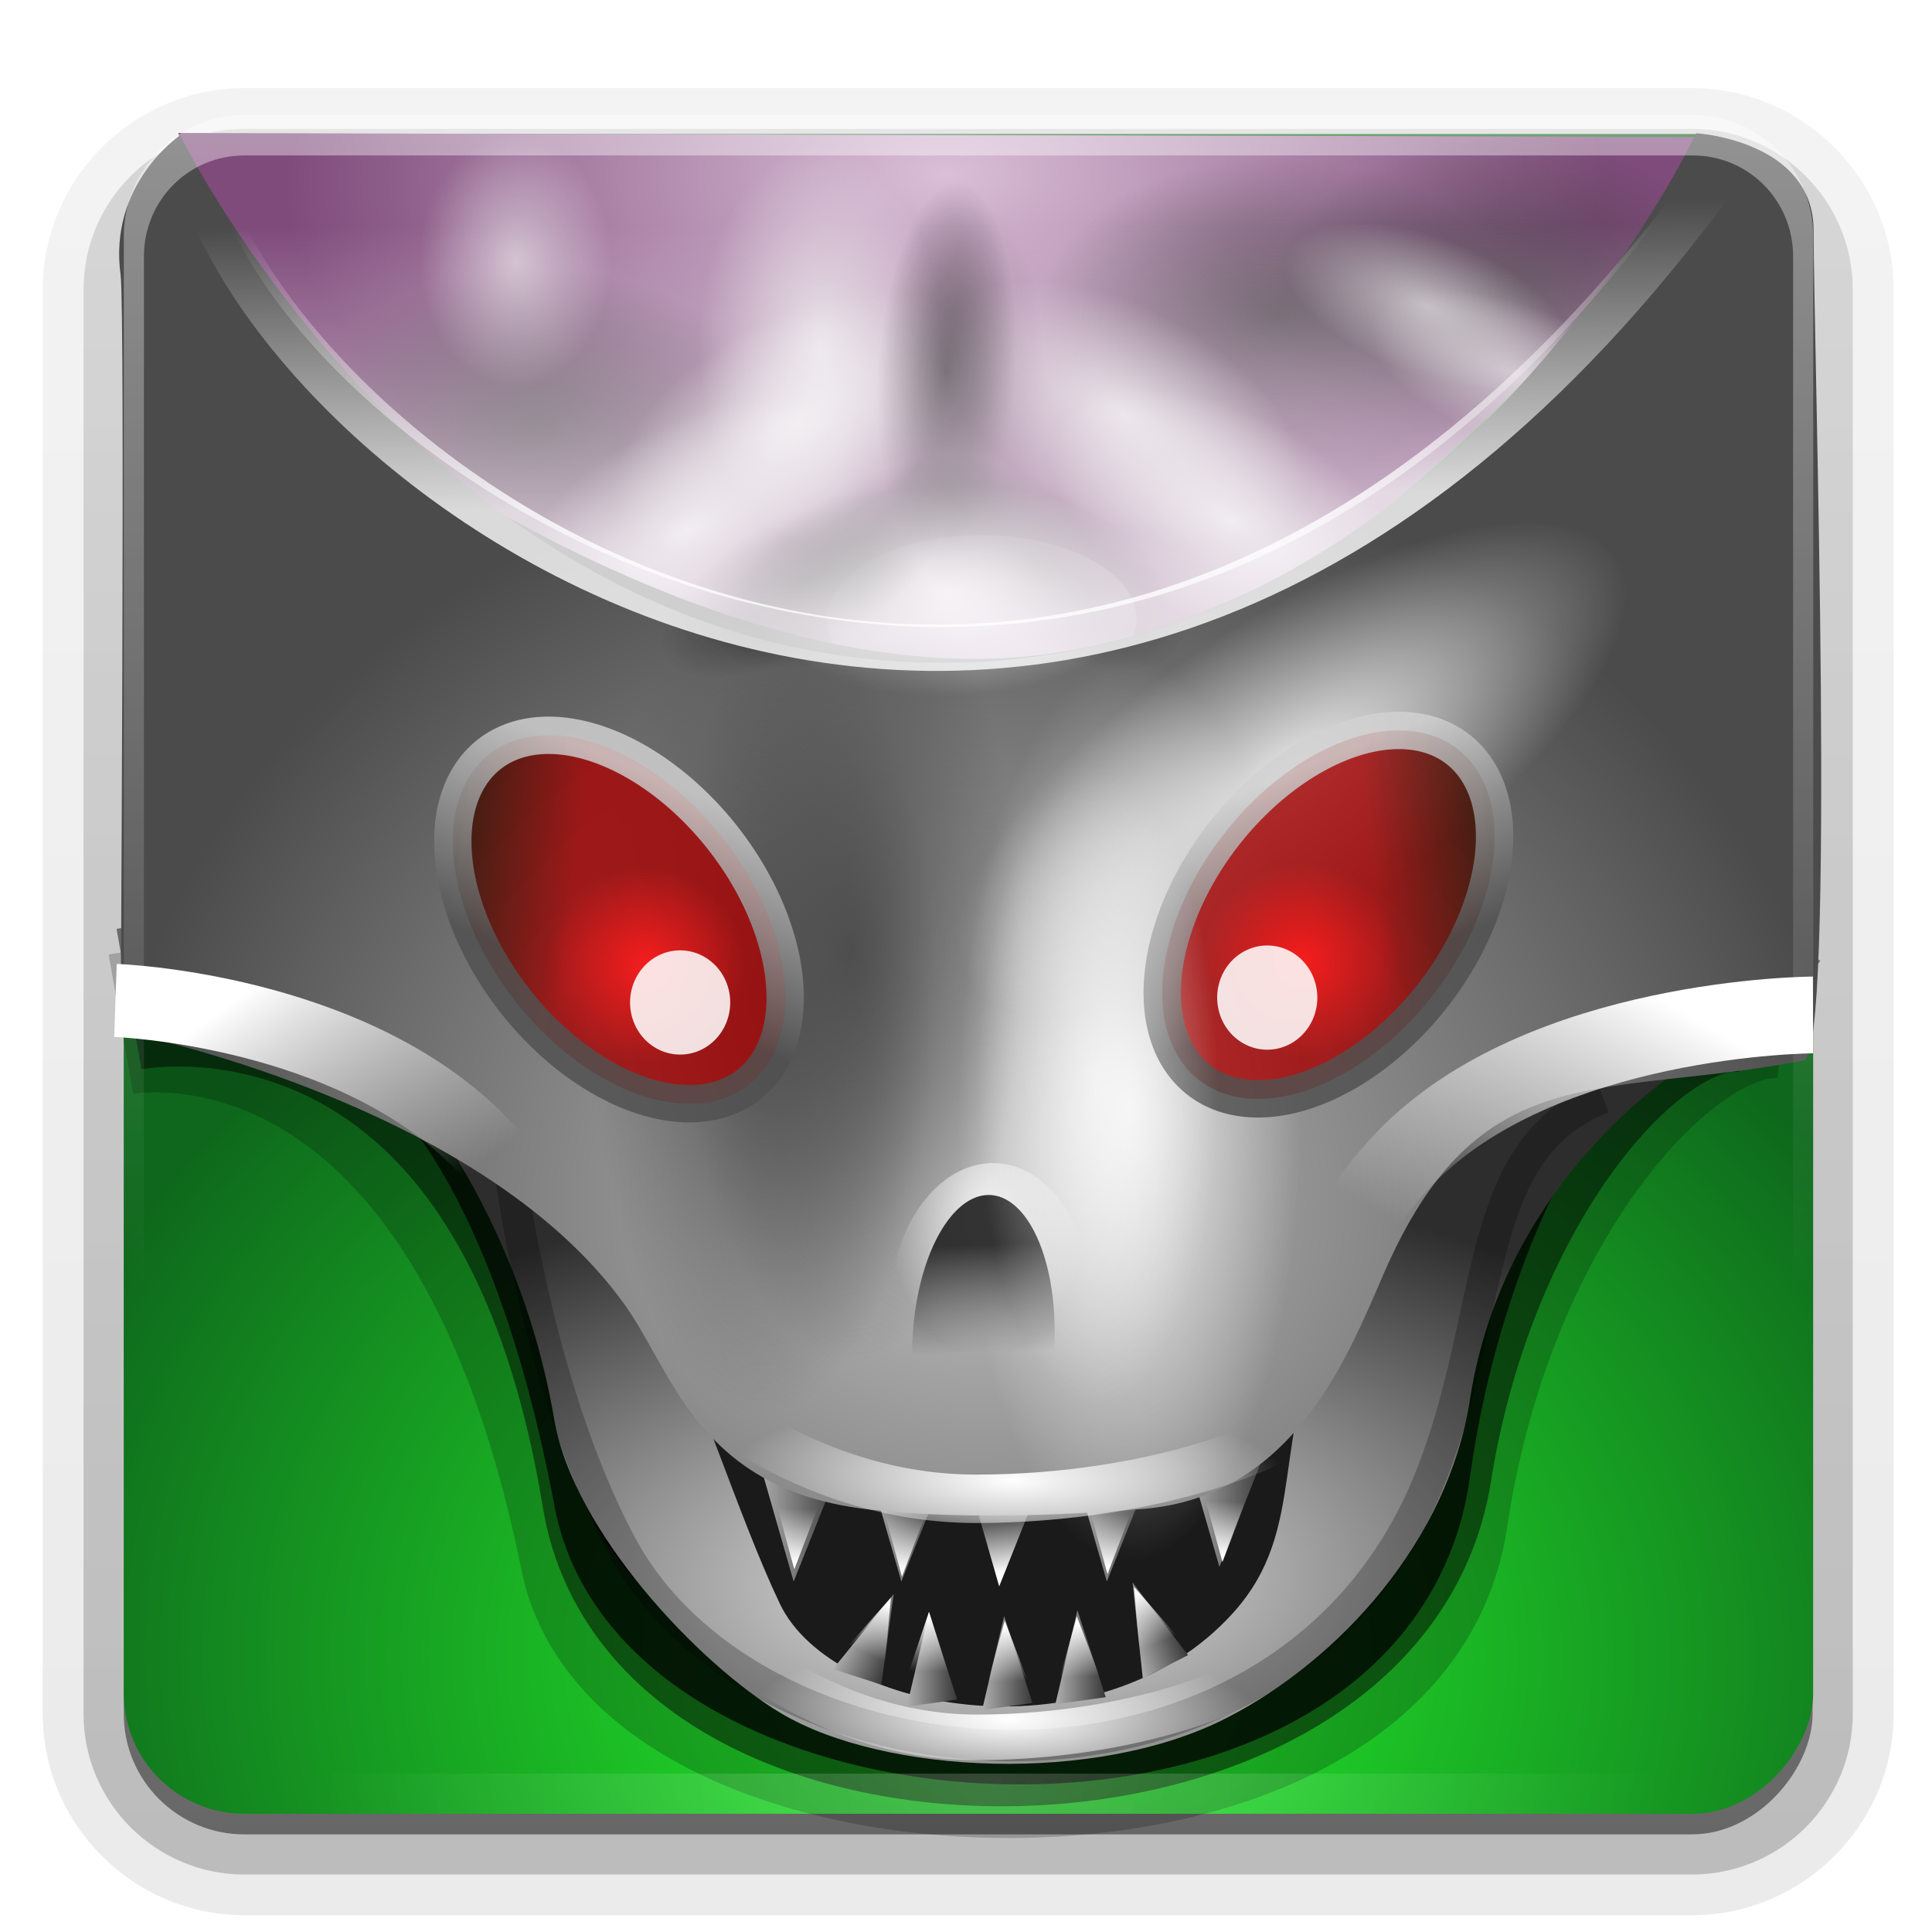 <?xml version="1.0" encoding="UTF-8"?>
<!-- Created with Inkscape (http://www.inkscape.org/) -->
<svg id="svg2408" width="96" height="96" version="1.0" xmlns="http://www.w3.org/2000/svg" xmlns:cc="http://creativecommons.org/ns#" xmlns:dc="http://purl.org/dc/elements/1.1/" xmlns:rdf="http://www.w3.org/1999/02/22-rdf-syntax-ns#" xmlns:xlink="http://www.w3.org/1999/xlink">
 <defs id="defs2410">
  <linearGradient id="linearGradient6399">
   <stop id="stop6401" stop-color="#3f3f3f" offset="0"/>
   <stop id="stop6403" stop-color="#3f3f3f" stop-opacity="0" offset="1"/>
  </linearGradient>
  <linearGradient id="ButtonShadow" x1="45.448" x2="45.448" y1="92.54" y2="7.016" gradientTransform="scale(1.006 .994)" gradientUnits="userSpaceOnUse">
   <stop id="stop3750" offset="0"/>
   <stop id="stop3752" stop-opacity=".588" offset="1"/>
  </linearGradient>
  <filter id="filter3174" color-interpolation-filters="sRGB">
   <feGaussianBlur id="feGaussianBlur3176" stdDeviation="1.71"/>
  </filter>
  <linearGradient id="linearGradient4088" x1="32.251" x2="32.251" y1="6.132" y2="90.239" gradientTransform="matrix(1.024 0 0 1.012 -1.143 -98.071)" gradientUnits="userSpaceOnUse" xlink:href="#ButtonShadow-0-9"/>
  <linearGradient id="ButtonShadow-0-9" x1="45.448" x2="45.448" y1="92.54" y2="7.016" gradientTransform="matrix(1.006 0 0 .994 100 0)" gradientUnits="userSpaceOnUse">
   <stop id="stop3750-8-6" offset="0"/>
   <stop id="stop3752-5-9" stop-opacity=".588" offset="1"/>
  </linearGradient>
  <linearGradient id="linearGradient4096" x1="32.251" x2="32.251" y1="6.132" y2="90.239" gradientTransform="translate(0,-97)" gradientUnits="userSpaceOnUse" xlink:href="#ButtonShadow-0-9"/>
  <radialGradient id="radialGradient4114" cx="39.742" cy="22.968" r="6.021" gradientTransform="matrix(1 0 0 1.671 0 -15.421)" gradientUnits="userSpaceOnUse" xlink:href="#linearGradient5252"/>
  <linearGradient id="linearGradient5252">
   <stop id="stop5254" stop-color="#f2f2f2" offset="0"/>
   <stop id="stop5256" stop-color="#f2f2f2" stop-opacity="0" offset="1"/>
  </linearGradient>
  <linearGradient id="linearGradient7332-9">
   <stop id="stop7334-9" stop-color="#afafaf" offset="0"/>
   <stop id="stop7336-6" stop-color="#393939" offset="1"/>
  </linearGradient>
  <linearGradient id="linearGradient5264">
   <stop id="stop5266" stop-color="#101010" offset="0"/>
   <stop id="stop5268" stop-color="#101010" stop-opacity="0" offset="1"/>
  </linearGradient>
  <filter id="filter7716-9" x="-.354" y="-.709" width="1.709" height="2.417" color-interpolation-filters="sRGB">
   <feGaussianBlur id="feGaussianBlur7718-9" stdDeviation="2.438"/>
  </filter>
  <linearGradient id="linearGradient4142" x1="47.386" x2="47.253" y1="23.507" y2="11.693" gradientUnits="userSpaceOnUse">
   <stop id="stop7430-9" stop-color="#161616" offset="0"/>
   <stop id="stop7432-1" stop-color="#161616" stop-opacity="0" offset="1"/>
  </linearGradient>
  <filter id="filter7626-0" x="-.038" y="-.118" width="1.077" height="1.236" color-interpolation-filters="sRGB">
   <feGaussianBlur id="feGaussianBlur7628-7" stdDeviation="1.28"/>
  </filter>
  <radialGradient id="radialGradient4148" cx="31.484" cy="14.28" r="7.054" gradientTransform="matrix(1 0 0 .707 0 4.179)" gradientUnits="userSpaceOnUse" xlink:href="#linearGradient5264"/>
  <linearGradient id="linearGradient5417">
   <stop id="stop5419" stop-color="#4b4b4b" offset="0"/>
   <stop id="stop5421" stop-color="#4b4b4b" stop-opacity="0" offset="1"/>
  </linearGradient>
  <linearGradient id="linearGradient5200">
   <stop id="stop5202" stop-color="#fff" offset="0"/>
   <stop id="stop5204" stop-color="#fff" stop-opacity="0" offset="1"/>
  </linearGradient>
  <linearGradient id="linearGradient7146-2">
   <stop id="stop7148-0" stop-color="#301102" offset="0"/>
   <stop id="stop7150-5" stop-color="#a60707" offset="1"/>
  </linearGradient>
  <linearGradient id="linearGradient7170-2">
   <stop id="stop7172-9" stop-color="#505050" offset="0"/>
   <stop id="stop7174-0" stop-color="#d2d2d2" offset="1"/>
  </linearGradient>
  <linearGradient id="linearGradient8497">
   <stop id="stop8499" stop-color="#f61d1d" offset="0"/>
   <stop id="stop8501" stop-color="#f61d1d" stop-opacity="0" offset="1"/>
  </linearGradient>
  <linearGradient id="linearGradient5609" x1="174.43" x2="174.39" y1="81.4" y2="60.493" gradientTransform="matrix(.976 0 0 .961 -122.41 -46.941)" gradientUnits="userSpaceOnUse">
   <stop id="stop7205" stop-color="#fff" offset="0"/>
   <stop id="stop7207" stop-color="#fff" stop-opacity="0" offset="1"/>
  </linearGradient>
  <radialGradient id="radialGradient5612" cx="31.484" cy="14.28" r="7.054" gradientTransform="matrix(.081 -1.421 .484 .021 38.963 64.862)" gradientUnits="userSpaceOnUse" xlink:href="#linearGradient5264"/>
  <radialGradient id="radialGradient5615" cx="31.484" cy="14.28" r="7.054" gradientTransform="matrix(.081 -1.336 .484 .02 37.578 60.243)" gradientUnits="userSpaceOnUse" xlink:href="#linearGradient5264"/>
  <radialGradient id="radialGradient5618" cx="39.742" cy="22.968" r="6.021" gradientTransform="matrix(.917 .424 -1.183 1.011 30.258 -19.009)" gradientUnits="userSpaceOnUse" xlink:href="#linearGradient5252"/>
  <radialGradient id="radialGradient5621" cx="39.742" cy="22.968" r="6.021" gradientTransform="matrix(1.006 0 0 1.661 .781 -20.86)" gradientUnits="userSpaceOnUse" xlink:href="#linearGradient5252"/>
  <radialGradient id="radialGradient5625" cx="29.075" cy="47.826" r="3.771" gradientTransform="matrix(-1.298 0 0 1.278 102.43 -13.415)" gradientUnits="userSpaceOnUse" xlink:href="#linearGradient8497"/>
  <radialGradient id="radialGradient5628" cx="57.29" cy="57.462" r="6.366" gradientTransform="matrix(.939 0 0 2.474 .749 -88.122)" gradientUnits="userSpaceOnUse" xlink:href="#linearGradient5200"/>
  <linearGradient id="linearGradient5631" x1="25.877" x2="30.147" y1="31.784" y2="37.496" gradientTransform="matrix(-.583 -.454 -.615 .786 108.39 23.823)" gradientUnits="userSpaceOnUse" xlink:href="#linearGradient7146-2"/>
  <linearGradient id="linearGradient5633" x1="26.7" x2="37.091" y1="49.516" y2="41.415" gradientTransform="matrix(-.583 -.454 -.615 .786 108.39 23.823)" gradientUnits="userSpaceOnUse" xlink:href="#linearGradient7170-2"/>
  <radialGradient id="radialGradient5636" cx="57.29" cy="57.462" r="6.366" gradientTransform="matrix(.809 .874 -2.491 1.724 160.98 -110.93)" gradientUnits="userSpaceOnUse">
   <stop id="stop5190" stop-color="#fff" offset="0"/>
   <stop id="stop5192" stop-color="#fff" stop-opacity="0" offset="1"/>
  </radialGradient>
  <radialGradient id="radialGradient5639" cx="50.493" cy="81.088" r="15.468" gradientTransform="matrix(.899 .023 -.007 .271 5.47 50.421)" gradientUnits="userSpaceOnUse" xlink:href="#linearGradient5200"/>
  <linearGradient id="linearGradient5642" x1="49.421" x2="49.542" y1="78.301" y2="75.382" gradientTransform="matrix(.792 .388 .406 -.826 -26.908 125.16)" gradientUnits="userSpaceOnUse" xlink:href="#linearGradient5200"/>
  <linearGradient id="linearGradient5645" x1="49.421" x2="49.542" y1="78.301" y2="75.382" gradientTransform="matrix(.88 .048 .051 -.919 -1.467 149.95)" gradientUnits="userSpaceOnUse" xlink:href="#linearGradient5200"/>
  <linearGradient id="linearGradient5648" x1="49.421" x2="49.542" y1="78.301" y2="75.382" gradientTransform="matrix(.827 -.304 -.319 -.863 40.47 161.82)" gradientUnits="userSpaceOnUse" xlink:href="#linearGradient5200"/>
  <linearGradient id="linearGradient5651" x1="49.421" x2="49.542" y1="78.301" y2="75.382" gradientTransform="matrix(.882 0 0 -.92 6.253 152.9)" gradientUnits="userSpaceOnUse" xlink:href="#linearGradient5200"/>
  <linearGradient id="linearGradient5654" x1="49.421" x2="49.542" y1="78.301" y2="75.382" gradientTransform="matrix(.882 0 0 -.92 9.834 152.69)" gradientUnits="userSpaceOnUse" xlink:href="#linearGradient5200"/>
  <linearGradient id="linearGradient5657" x1="49.421" x2="49.542" y1="78.301" y2="75.382" gradientTransform="matrix(.882 0 0 .92 17.072 5.241)" gradientUnits="userSpaceOnUse" xlink:href="#linearGradient5200"/>
  <linearGradient id="linearGradient5660" x1="49.421" x2="49.542" y1="78.301" y2="75.382" gradientTransform="matrix(.882 0 0 .92 -4.202 5.605)" gradientUnits="userSpaceOnUse" xlink:href="#linearGradient5200"/>
  <linearGradient id="linearGradient5663" x1="49.421" x2="49.542" y1="78.301" y2="75.382" gradientTransform="matrix(.882 0 0 .92 1.147 5.968)" gradientUnits="userSpaceOnUse" xlink:href="#linearGradient5200"/>
  <linearGradient id="linearGradient5666" x1="49.421" x2="49.542" y1="78.301" y2="75.382" gradientTransform="matrix(.882 0 0 .92 11.359 5.847)" gradientUnits="userSpaceOnUse" xlink:href="#linearGradient5200"/>
  <linearGradient id="linearGradient5669" x1="36.357" x2="36.357" y1="6" y2="63.893" gradientTransform="matrix(.999 0 0 1.005 .156 -.313)" gradientUnits="userSpaceOnUse" xlink:href="#linearGradient5200"/>
  <linearGradient id="linearGradient5672" x1="153.43" x2="152.56" y1="15.058" y2="-9.722" gradientTransform="matrix(1.045 0 0 .578 -111.72 16.247)" gradientUnits="userSpaceOnUse">
   <stop id="stop7191" stop-color="#fff" offset="0"/>
   <stop id="stop7193" stop-color="#fff" stop-opacity="0" offset="1"/>
  </linearGradient>
  <radialGradient id="radialGradient5675" cx="49.189" cy="87.753" r="42" gradientTransform="matrix(.798 -.012 .014 .993 8.508 1.196)" gradientUnits="userSpaceOnUse" xlink:href="#linearGradient5200"/>
  <linearGradient id="linearGradient5678" x1="35.832" x2="23.169" y1="36.998" y2="23.461" gradientTransform="matrix(.993 -.12 -.137 -.813 52.723 84.433)" gradientUnits="userSpaceOnUse" xlink:href="#linearGradient5200"/>
  <radialGradient id="radialGradient5681" cx="31.484" cy="14.28" r="7.054" gradientTransform="matrix(.959 -.527 .253 .408 5.967 39.755)" gradientUnits="userSpaceOnUse" xlink:href="#linearGradient5264"/>
  <radialGradient id="radialGradient5684" cx="50.493" cy="81.088" r="15.468" gradientTransform="matrix(.821 .022 -.007 .263 9.207 62.993)" gradientUnits="userSpaceOnUse" xlink:href="#linearGradient5200"/>
  <linearGradient id="linearGradient5687" x1="36.739" x2="40.875" y1="75.319" y2="75.319" gradientTransform="matrix(.571 -.199 -.244 -.697 53.415 141)" gradientUnits="userSpaceOnUse" xlink:href="#linearGradient7332-9"/>
  <linearGradient id="linearGradient5690" x1="36.739" x2="40.875" y1="75.319" y2="75.319" gradientTransform="matrix(.605 0 0 -.738 30.204 137.95)" gradientUnits="userSpaceOnUse" xlink:href="#linearGradient7332-9"/>
  <linearGradient id="linearGradient5693" x1="36.739" x2="40.875" y1="75.319" y2="75.319" gradientTransform="matrix(.605 0 0 -.738 26.564 138.24)" gradientUnits="userSpaceOnUse" xlink:href="#linearGradient7332-9"/>
  <linearGradient id="linearGradient5696" x1="36.739" x2="40.875" y1="75.319" y2="75.319" gradientTransform="matrix(.605 0 0 -.738 22.823 138.07)" gradientUnits="userSpaceOnUse" xlink:href="#linearGradient7332-9"/>
  <linearGradient id="linearGradient5699" x1="36.739" x2="40.875" y1="75.319" y2="75.319" gradientTransform="matrix(.545 .262 .321 -.665 -1.835 121.3)" gradientUnits="userSpaceOnUse" xlink:href="#linearGradient7332-9"/>
  <linearGradient id="linearGradient5702" x1="35.832" x2="23.59" y1="36.998" y2="26.507" gradientTransform="matrix(-.948 -.114 .131 -.772 41.756 81.655)" gradientUnits="userSpaceOnUse" xlink:href="#linearGradient5200"/>
  <linearGradient id="linearGradient5705" x1="42.13" x2="41.395" y1="64.103" y2="55.596" gradientTransform="matrix(-.567 -.034 .031 -.626 71.076 103.41)" gradientUnits="userSpaceOnUse">
   <stop id="stop7734-5" stop-color="#232323" offset="0"/>
   <stop id="stop7736-4" stop-color="#232323" stop-opacity="0" offset="1"/>
  </linearGradient>
  <radialGradient id="radialGradient5708" cx="42.641" cy="60.402" r="6.204" gradientTransform="matrix(-.802 -.048 .056 -1.136 79.904 130.87)" gradientUnits="userSpaceOnUse">
   <stop id="stop7450-0" stop-color="#efefef" offset="0"/>
   <stop id="stop7452-9" stop-color="#efefef" stop-opacity="0" offset="1"/>
  </radialGradient>
  <radialGradient id="radialGradient5712" cx="29.075" cy="47.826" r="3.771" gradientTransform="matrix(1.298 0 0 1.278 -5.66 -13.173)" gradientUnits="userSpaceOnUse" xlink:href="#linearGradient8497"/>
  <linearGradient id="linearGradient5715" x1="25.877" x2="30.147" y1="31.784" y2="37.496" gradientTransform="matrix(.583 -.454 .615 .786 -11.622 24.065)" gradientUnits="userSpaceOnUse" xlink:href="#linearGradient7146-2"/>
  <linearGradient id="linearGradient5717" x1="26.7" x2="37.091" y1="49.516" y2="41.415" gradientTransform="matrix(.583 -.454 .615 .786 -11.622 24.065)" gradientUnits="userSpaceOnUse" xlink:href="#linearGradient7170-2"/>
  <radialGradient id="radialGradient5720" cx="57.29" cy="57.462" r="6.366" gradientTransform="matrix(-1.344 0 0 3.216 114.92 -135.05)" gradientUnits="userSpaceOnUse" xlink:href="#linearGradient5417"/>
  <radialGradient id="radialGradient5723" cx="57.29" cy="57.462" r="6.366" gradientTransform="matrix(1.343 0 0 3.519 -20.794 -147.05)" gradientUnits="userSpaceOnUse" xlink:href="#linearGradient5200"/>
  <radialGradient id="radialGradient5726" cx="57.29" cy="57.462" r="6.366" gradientTransform="matrix(-1.344 0 0 3.216 119.25 -137.61)" gradientUnits="userSpaceOnUse" xlink:href="#linearGradient5417"/>
  <radialGradient id="radialGradient5729" cx="39.742" cy="22.968" r="6.021" gradientTransform="matrix(.616 .794 -1.521 .358 57.719 -10.427)" gradientUnits="userSpaceOnUse" xlink:href="#linearGradient5252"/>
  <radialGradient id="radialGradient5735" cx="31.484" cy="14.28" r="7.054" gradientTransform="matrix(1.019 -.604 .268 .467 7.079 40.297)" gradientUnits="userSpaceOnUse" xlink:href="#linearGradient5264"/>
  <radialGradient id="radialGradient5738" cx="49.413" cy="-5.891" r="42.205" gradientTransform="matrix(1.028 .005 -.005 .899 -2.261 64.871)" gradientUnits="userSpaceOnUse">
   <stop id="stop7180-4" stop-color="#bcbcbc" offset="0"/>
   <stop id="stop7182-8" stop-color="#4b4b4b" offset="1"/>
  </radialGradient>
  <radialGradient id="radialGradient5749" cx="39.742" cy="22.968" r="6.021" gradientTransform="matrix(.917 .424 -1.183 1.011 24.892 -13.709)" gradientUnits="userSpaceOnUse" xlink:href="#linearGradient5252"/>
  <linearGradient id="linearGradient5752" x1="36.739" x2="40.875" y1="75.319" y2="75.319" gradientTransform="matrix(.999 0 0 .997 22.068 -.364)" gradientUnits="userSpaceOnUse" xlink:href="#linearGradient7332-9"/>
  <linearGradient id="linearGradient5756" x1="36.739" x2="40.875" y1="75.319" y2="75.319" gradientTransform="matrix(.999 0 0 .997 16.476 .363)" gradientUnits="userSpaceOnUse" xlink:href="#linearGradient7332-9"/>
  <linearGradient id="linearGradient5759" x1="39.051" x2="38.807" y1="77.752" y2="75.319" gradientTransform="matrix(.999 0 0 .997 11.127 .606)" gradientUnits="userSpaceOnUse">
   <stop id="stop12199-6" stop-color="#fff" offset="0"/>
   <stop id="stop12201-1" stop-color="#5f5f5f" offset="1"/>
  </linearGradient>
  <linearGradient id="linearGradient5762" x1="36.739" x2="40.875" y1="75.319" y2="75.319" gradientTransform="matrix(.999 0 0 .997 6.264 .363)" gradientUnits="userSpaceOnUse" xlink:href="#linearGradient7332-9"/>
  <linearGradient id="linearGradient5765" x1="36.739" x2="40.875" y1="75.319" y2="75.319" gradientTransform="matrix(.999 0 0 .997 .915 .363)" gradientUnits="userSpaceOnUse" xlink:href="#linearGradient7332-9"/>
  <radialGradient id="radialGradient5769" cx="48.76" cy="88.675" r="35.888" gradientTransform="matrix(1.144 -.024 .013 .563 -7.749 29.783)" gradientUnits="userSpaceOnUse">
   <stop id="stop7390-8" stop-color="#e8e8e8" offset="0"/>
   <stop id="stop7392-7" stop-color="#2d2d2d" offset="1"/>
  </radialGradient>
  <radialGradient id="radialGradient5789" cx="46.905" cy="-15.285" r="39.902" gradientTransform="matrix(.823 -.006 .003 .465 8.408 16.063)" gradientUnits="userSpaceOnUse">
   <stop id="stop7306-2" stop-color="#dabfd7" offset="0"/>
   <stop id="stop7308-6" stop-color="#7f4b7b" offset="1"/>
  </radialGradient>
  <radialGradient id="radialGradient5797" cx="49.931" cy="-82.063" r="42" gradientTransform="matrix(1.208 -.012 .01 .997 -9.448 .151)" gradientUnits="userSpaceOnUse">
   <stop id="stop7110-6" stop-color="#25f72c" offset="0"/>
   <stop id="stop7112-4" stop-color="#0e671c" offset="1"/>
  </radialGradient>
  <radialGradient id="radialGradient6389" cx="35.485" cy="22.653" r="9.663" gradientTransform="matrix(1 0 0 .82 0 4.085)" gradientUnits="userSpaceOnUse" xlink:href="#linearGradient6399"/>
 </defs>
 <g id="layer2" display="none">
  <rect id="rect3745" x="5" y="7" width="86" height="85" rx="6" ry="6" fill="url(#ButtonShadow)" filter="url(#filter3174)" opacity=".9"/>
 </g>
 <g id="layer3-8" transform="matrix(.999 0 0 .997 .156 .422)">
  <path id="path3786-9" transform="scale(1,-1)" d="m12-95.031c-5.511 0-10.031 4.52-10.031 10.031v71c0 5.511 4.52 10.031 10.031 10.031h72c5.511 0 10.031-4.52 10.031-10.031v-71c0-5.511-4.52-10.031-10.031-10.031h-72z" fill="url(#linearGradient4088)" opacity=".08"/>
  <path id="path3778-6" transform="scale(1,-1)" d="m12-94.031c-4.972 0-9.031 4.06-9.031 9.031v71c0 4.972 4.06 9.031 9.031 9.031h72c4.972 0 9.031-4.06 9.031-9.031v-71c0-4.972-4.06-9.031-9.031-9.031h-72z" fill="url(#linearGradient4088)" opacity=".1"/>
  <path id="path3770-0" transform="scale(1,-1)" d="m12-93c-4.409 0-8 3.591-8 8v71c0 4.409 3.591 8 8 8h72c4.409 0 8-3.591 8-8v-71c0-4.409-3.591-8-8-8h-72z" fill="url(#linearGradient4088)" opacity=".2"/>
  <rect id="rect3723-7" transform="scale(1,-1)" x="5" y="-92" width="86" height="85" rx="7" ry="7" fill="url(#linearGradient4088)" opacity=".3"/>
  <rect id="rect3716-0" transform="scale(1,-1)" x="6" y="-91" width="84" height="84" rx="6" ry="6" fill="url(#linearGradient4096)" opacity=".45"/>
 </g>
 <rect id="rect2419-1" transform="scale(1,-1)" x="6.152" y="-90.125" width="83.943" height="83.466" rx="5.996" ry="5.98" fill="url(#radialGradient5797)"/>
 <g id="g5218" transform="matrix(.96 0 0 1.056 -41.889 -56.251)" fill="none" stroke="#000">
  <path id="path5216" d="m49.894 101.46s17.656-3.43 23.994 24.976c2.915 13.065 41.841 14.158 44.457-1.82 2.507-15.309 12.543-24.599 17.721-23.926" opacity=".207" stroke-width="6.673"/>
  <path id="path5214" d="m50.312 100.28s19.826-3.876 24.73 23.315c2.793 15.489 39.622 15.03 42.45-1.192 2.686-15.409 13.787-24.913 18.239-21.306" opacity=".47" stroke-width="6.728"/>
  <path id="path5212" d="m51.96 98.859s16.556-5.603 22.877 24.798c2.907 13.982 39.751 15.845 42.361-1.254 2.5-16.384 13.167-27.784 17.61-23.988" opacity=".714" stroke-width="5.094"/>
  <path id="path12165" d="m51.238 98.126s17.277-7.06 23.598 23.341c2.907 13.982 39.751 15.845 42.361-1.254 2.5-16.384 12.987-25.193 17.43-21.397" opacity=".931" stroke-width="3.294"/>
 </g>
 <path id="path7274" d="m6.235 12.442s21.727 21.825 42.219 21.34 36.856-26.975 36.856-26.975l-76.445-0.2s0.599 1.713-2.629 5.835z" fill="url(#radialGradient5789)"/>
 <g id="g6407" transform="matrix(-1.67 0 0 1.055 109.77 1.602)" fill="url(#radialGradient6389)">
  <path id="path6409" transform="matrix(-.735 0 0 .948 46.949 -9.159)" d="m45.149 22.653a9.663 7.921 0 1 1-19.327 0 9.663 7.921 0 1 1 19.327 0z" opacity=".693"/>
  <path id="path6411" transform="matrix(-.735 0 0 .948 49.858 -2.551)" d="m45.149 22.653a9.663 7.921 0 1 1-19.327 0 9.663 7.921 0 1 1 19.327 0z" opacity=".693"/>
  <path id="path6413" transform="matrix(-.735 0 0 .948 53.815 -8.107)" d="m45.149 22.653a9.663 7.921 0 1 1-19.327 0 9.663 7.921 0 1 1 19.327 0z" opacity=".693"/>
 </g>
 <g id="g6421" transform="matrix(-.794 0 0 .625 102.51 3.539)" fill="url(#radialGradient4114)" opacity=".767">
  <path id="path6423" transform="matrix(.912 .427 -.703 .608 14.324 -6.927)" d="m45.763 22.968a6.021 10.065 0 1 1-12.043 0 6.021 10.065 0 1 1 12.043 0z" opacity=".788"/>
  <path id="path6425" transform="translate(1.204 -8.086)" d="m45.763 22.968a6.021 10.065 0 1 1-12.043 0 6.021 10.065 0 1 1 12.043 0z" opacity=".788"/>
  <path id="path6427" transform="matrix(.912 .427 -.703 .608 19.657 -12.261)" d="m45.763 22.968a6.021 10.065 0 1 1-12.043 0 6.021 10.065 0 1 1 12.043 0z" opacity=".788"/>
 </g>
 <g id="g5402" transform="matrix(-1.67 0 0 1.055 66.306 1.266)" fill="url(#radialGradient6389)">
  <path id="path6343" transform="matrix(-.735 0 0 .948 46.949 -9.159)" d="m45.149 22.653a9.663 7.921 0 1 1-19.327 0 9.663 7.921 0 1 1 19.327 0z" opacity=".693"/>
  <path id="path6329" transform="matrix(-.735 0 0 .948 49.858 -2.551)" d="m45.149 22.653a9.663 7.921 0 1 1-19.327 0 9.663 7.921 0 1 1 19.327 0z" opacity=".693"/>
  <path id="path6339" transform="matrix(-.735 0 0 .948 53.815 -8.107)" d="m45.149 22.653a9.663 7.921 0 1 1-19.327 0 9.663 7.921 0 1 1 19.327 0z" opacity=".693"/>
 </g>
 <g id="g6435" transform="matrix(.794 0 0 .625 -6.89 3.652)" fill="url(#radialGradient4114)" opacity=".767">
  <path id="path6437" transform="matrix(.912 .427 -.703 .608 14.324 -6.927)" d="m45.763 22.968a6.021 10.065 0 1 1-12.043 0 6.021 10.065 0 1 1 12.043 0z" opacity=".788"/>
  <path id="path6439" transform="translate(1.204 -8.086)" d="m45.763 22.968a6.021 10.065 0 1 1-12.043 0 6.021 10.065 0 1 1 12.043 0z" opacity=".788"/>
  <path id="path6441" transform="matrix(.912 .427 -.703 .608 19.657 -12.261)" d="m45.763 22.968a6.021 10.065 0 1 1-12.043 0 6.021 10.065 0 1 1 12.043 0z" opacity=".788"/>
 </g>
 <g id="g5328" transform="matrix(-1.006 0 0 .994 95.813 1.987)" fill="url(#radialGradient4114)">
  <path id="path5322" transform="matrix(.912 .427 -.703 .608 14.324 -6.927)" d="m45.763 22.968a6.021 10.065 0 1 1-12.043 0 6.021 10.065 0 1 1 12.043 0z" opacity=".788"/>
  <path id="path5324" transform="translate(1.204 -8.086)" d="m45.763 22.968a6.021 10.065 0 1 1-12.043 0 6.021 10.065 0 1 1 12.043 0z" opacity=".788"/>
  <path id="path5326" transform="matrix(.912 .427 -.703 .608 19.657 -12.261)" d="m45.763 22.968a6.021 10.065 0 1 1-12.043 0 6.021 10.065 0 1 1 12.043 0z" opacity=".788"/>
 </g>
 <path id="path7302" d="m18.878 52.455s6.723 6.652 8.665 18.095c0.934 5.503 7.152 12.132 11.273 14.585 5.084 3.026 15.625 3.564 22.126 0.233 5.635-2.887 11.026-8.835 12.102-15.84 1.711-11.143 10.753-16.606 10.753-16.606l-17.506 4.435s-1.772 11.732-6.322 13.539c-7.051 2.801-19.394-0.035-24.8-4.435-4.012-3.266-1.702-3.035-3.404-3.735s-12.886-10.271-12.886-10.271z" fill="url(#radialGradient5769)"/>
 <path id="path7356" d="m27.145 54.637s0.644 0.363 5.017 9.098c2.594 5.182 4.507 11.583 6.587 15.951 2.653 5.568 15.957 7.769 22.538 0.441 3.781-4.211 1.692-8.67 4.948-15.271 4.872-9.878 9.051-13.129 9.051-13.129l-8.024 6.305s-3.231 7.338-7.78 9.215c-7.051 2.91-20.124 3.602-25.53-0.97-4.012-3.393-2.431-5.577-4.133-6.305-1.702-0.728-2.675-5.335-2.675-5.335z" fill="#1a1a1a"/>
 <path id="path7330" d="m37.629 72.281 1.808 6.305 2.325-5.832z" fill="url(#linearGradient5765)"/>
 <path id="path7340" d="m42.979 72.281 1.808 6.305 2.325-5.832z" fill="url(#linearGradient5762)"/>
 <path id="path7344" d="m47.841 72.523 1.808 6.305 2.325-5.832z" fill="url(#linearGradient5759)"/>
 <path id="path7348" d="m53.19 72.281 1.808 6.305 2.325-5.832z" fill="url(#linearGradient5756)"/>
 <path id="path12143" d="m25.191 57.064s1.278 11.514 5.695 19.743c6.825 12.716 32.831 14.849 40.152-3.299 3.333-8.262 2.065-16.444 8.614-18.966" fill="none" opacity=".24" stroke="#000" stroke-width="1.562"/>
 <path id="path7352" d="m58.783 71.553 1.808 6.305 2.325-5.832z" fill="url(#linearGradient5752)"/>
 <path id="path5280" d="m39.713 28.903a5.254 9.857 61.392 1 1-11.048-5.105 5.254 9.857 61.392 1 1 11.048 5.105z" fill="url(#radialGradient5749)" opacity=".788"/>
 <path id="path7702" transform="matrix(.933 0 0 1.014 2.859 .073)" d="m57.462 30.28a8.258 4.129 0 1 1-16.516 0 8.258 4.129 0 1 1 16.516 0z" fill="#f8d7f9" fill-opacity=".939" filter="url(#filter7716-9)" opacity=".553"/>
 <path id="path7408" transform="matrix(.966 0 0 .875 1.471 4.157)" d="m7.056 12.06s21.741 21.898 42.247 21.411 37.557-26.034 37.557-26.034l-74.868-2.203s-0.489 2.933-4.936 6.826z" fill="none" filter="url(#filter7626-0)" stroke="url(#linearGradient4142)" stroke-width="1.625"/>
 <path id="path7114" d="m5.992 51.242s17.801 3.468 25.043 13.58c2.431 3.395 3.647 9.215 12.157 10.185 4.019 0.458 9.085 0.342 13.597-0.029 7.413-0.61 10.104-7.38 11.933-11.611 4.755-11 10.698-8.73 20.91-10.67 1.602-0.304 0.486-35.648 0.486-41.225 0-4.511-5.835-4.85-5.835-4.85s-12.352 26.275-37.443 26.31c-25.091 0.035-37.889-26.209-37.889-26.209s-3.576 2.396-2.959 6.932c0.231 1.699 0 37.588 0 37.588z" fill="url(#radialGradient5738)"/>
 <path id="path5296" d="m50.166 23.69a3.8 8.354 59.119 1 1-14.371 8.522 3.8 8.354 59.119 1 1 14.371-8.522z" fill="url(#radialGradient5735)" opacity=".636"/>
 <g id="g5308" transform="matrix(-1.006 0 0 .994 94.797 2.5)" fill="url(#radialGradient4148)">
  <path id="path5300" transform="matrix(1.012 -.608 .377 .665 5.888 35.256)" d="m38.538 14.28a7.054 4.989 0 1 1-14.108 0 7.054 4.989 0 1 1 14.108 0z" opacity=".636"/>
  <path id="path5302" transform="matrix(.954 -.531 .355 .58 4.875 35.064)" d="m38.538 14.28a7.054 4.989 0 1 1-14.108 0 7.054 4.989 0 1 1 14.108 0z" opacity=".636"/>
 </g>
 <path id="path5413" d="m50.968 34.133a5.239 9.885 88.358 1 1-7.418-9.562 5.239 9.885 88.358 1 1 7.418 9.562z" fill="url(#radialGradient5729)" opacity=".788"/>
 <path id="path7778" d="m33.676 47.199a8.557 20.473 0 0 0 17.115 0 8.557 20.473 0 1 0-17.115 0z" fill="url(#radialGradient5726)" opacity=".926"/>
 <path id="path7760" d="m64.698 55.136a8.549 22.398 0 0 1-17.098 0 8.549 22.398 0 1 1 17.098 0z" fill="url(#radialGradient5723)" opacity=".825"/>
 <path id="path5425" d="m29.348 49.763a8.557 20.473 0 0 0 17.115 0 8.557 20.473 0 1 0-17.115 0z" fill="url(#radialGradient5720)" opacity=".926"/>
 <path id="path7116" d="m35.931 41.66a10.438 6.558 51.842 1 1-10.348 8.06 10.438 6.558 51.842 0 1 10.348-8.06z" fill="url(#linearGradient5715)" opacity=".834" stroke="url(#linearGradient5717)" stroke-width="1.856"/>
 <path id="path7840" d="m36.972 47.926a4.895 4.818 0 1 1-9.79 0 4.895 4.818 0 1 1 9.79 0z" fill="url(#radialGradient5712)"/>
 <path id="path7120" d="m36.284 49.812a2.488 2.589 0 1 1-4.976 0 2.488 2.589 0 1 1 4.976 0z" fill="#fff" opacity=".867"/>
 <path id="path7444" d="m44.225 64.555a4.985 7.058 2.264 1 1 9.954 0.59 4.985 7.058 2.264 1 1-9.954-0.59z" fill="url(#radialGradient5708)"/>
 <path id="path7186" d="m45.347 66.489a3.526 7.324 2.657 1 1 7.041 0.417 3.526 7.324 2.657 1 1-7.041-0.417z" fill="url(#linearGradient5705)" opacity=".917"/>
 <path id="path7278" d="m30.636 60.382s-1.148 2.234-6.671-3.509c-6.498-6.758-18.227-7.162-18.227-7.162" fill="none" stroke="url(#linearGradient5702)" stroke-width="3.631"/>
 <path id="path7460" d="m41.387 82.94 3.02-3.733-0.612 4.501z" fill="url(#linearGradient5699)"/>
 <path id="path7462" d="m45.059 84.802 1.095-4.67 1.408 4.32z" fill="url(#linearGradient5696)"/>
 <path id="path7464" d="m48.8 84.969 1.095-4.67 1.408 4.32z" fill="url(#linearGradient5693)"/>
 <path id="path7466" d="m52.44 84.683 1.095-4.67 1.408 4.32z" fill="url(#linearGradient5690)"/>
 <path id="path7468" d="m56.785 83.397-0.511-4.769 2.758 3.615z" fill="url(#linearGradient5687)"/>
 <path id="path7480" d="m34.154 79.77s5.754 6.558 14.385 6.558c7.985 0 15.823-2.732 16.902-6.011" fill="none" stroke="url(#radialGradient5684)" stroke-linecap="round" stroke-width="2.265"/>
 <path id="path7686" d="m46.545 25.257a3.379 7.725 61.903 1 1-13.534 7.44 3.379 7.725 61.903 1 1 13.534-7.44z" fill="url(#radialGradient5681)" opacity=".636"/>
 <path id="path7796" d="m67.252 67.088s-3.261-3.452 2.523-9.501c6.806-7.116 20.313-7.155 20.313-7.155" fill="none" stroke="url(#linearGradient5678)" stroke-width="3.813"/>
 <path id="path3615-0" d="m11.659 90.125c-3.322 0-5.996-2.667-5.996-5.98v-1.993-67.775-1.993c0-0.334 0.041-0.649 0.094-0.966 0.049-0.295 0.097-0.595 0.187-0.872 0.01-0.03 0.021-0.063 0.031-0.093 0.099-0.287 0.235-0.546 0.375-0.81 0.144-0.273 0.315-0.534 0.5-0.779 0.184-0.245 0.374-0.472 0.593-0.685 0.44-0.427 0.942-0.812 1.499-1.09 0.278-0.139 0.573-0.246 0.874-0.343-0.256 0.1-0.486 0.235-0.718 0.374-0.007 0.004-0.024-0.004-0.031 0-0.032 0.019-0.062 0.042-0.094 0.062-0.12 0.076-0.231 0.163-0.344 0.249-0.106 0.081-0.213 0.161-0.312 0.249-0.178 0.161-0.347 0.344-0.5 0.529-0.108 0.13-0.218 0.264-0.312 0.405-0.025 0.038-0.038 0.086-0.062 0.125-0.065 0.103-0.13 0.204-0.187 0.311-0.101 0.194-0.206 0.414-0.281 0.623-0.008 0.022-0.024 0.04-0.031 0.062-0.032 0.092-0.036 0.186-0.062 0.28-0.03 0.106-0.07 0.202-0.094 0.311-0.073 0.34-0.125 0.696-0.125 1.059v1.993 67.775 1.993c0 2.773 2.217 4.984 4.997 4.984h1.999 67.954 1.999c2.78 0 4.997-2.211 4.997-4.984v-1.993-67.775-1.993c0-0.363-0.052-0.719-0.125-1.059-0.044-0.206-0.088-0.396-0.156-0.592-0.008-0.022-0.023-0.041-0.031-0.062-0.063-0.173-0.138-0.366-0.219-0.529-0.042-0.083-0.079-0.169-0.125-0.249-0.055-0.097-0.127-0.188-0.187-0.28-0.094-0.141-0.205-0.275-0.312-0.405-0.143-0.174-0.303-0.346-0.468-0.498-0.011-0.01-0.02-0.021-0.031-0.031-0.138-0.125-0.285-0.234-0.437-0.343-0.102-0.073-0.204-0.153-0.312-0.218-0.007-0.004-0.024 0.004-0.031 0-0.232-0.138-0.462-0.274-0.718-0.374 0.301 0.096 0.596 0.203 0.874 0.343 0.557 0.278 1.059 0.663 1.499 1.09 0.22 0.213 0.409 0.44 0.593 0.685s0.355 0.506 0.5 0.779c0.14 0.264 0.276 0.523 0.375 0.81 0.01 0.031 0.021 0.063 0.031 0.093 0.09 0.277 0.139 0.577 0.187 0.872 0.052 0.317 0.094 0.632 0.094 0.966v1.993 67.775 1.993c0 3.313-2.674 5.98-5.996 5.98h-71.951z" fill="url(#radialGradient5675)" opacity=".2"/>
 <path id="path7185" d="m85.064 9.007c-26.429-0.15-76.595-7.813-75.268-0.787 4.175 15.987 43.243 44.422 75.268 0.787z" fill="none" opacity=".797" stroke="url(#linearGradient5672)" stroke-width="2.298"/>
 <path id="path12203" d="m53.434 72.402 1.596 5.82 2.051-5.383z" fill="url(#linearGradient5666)"/>
 <path id="path12213" d="m43.222 72.523 1.596 5.82 2.051-5.383z" fill="url(#linearGradient5663)"/>
 <path id="path12217" d="m37.873 72.16 1.596 5.82 2.051-5.383z" fill="url(#linearGradient5660)"/>
 <path id="path12221" d="m59.147 71.796 1.596 5.82 2.051-5.383z" fill="url(#linearGradient5657)"/>
 <path id="path12225" d="m51.909 86.132 1.596-5.82 2.051 5.383z" fill="url(#linearGradient5654)"/>
 <path id="path12229" d="m48.328 86.346 1.596-5.82 2.051 5.383z" fill="url(#linearGradient5651)"/>
 <path id="path12233" d="m56.865 84.856-0.521-6.011 3.792 4.343z" fill="url(#linearGradient5648)"/>
 <path id="path12237" d="m44.245 85.809 1.917-5.724 1.749 5.488z" fill="url(#linearGradient5645)"/>
 <path id="path12241" d="m40.267 83.906 4.004-4.523-0.537 5.734z" fill="url(#linearGradient5642)"/>
 <path id="path12245" d="m32.766 67.715s6.296 6.76 15.739 6.76c8.737 0 17.313-2.817 18.493-6.197" fill="none" stroke="url(#radialGradient5639)" stroke-linecap="round" stroke-width="2.406"/>
 <path id="path7211" d="m69.363 43.769a7.493 19.32 56.764 1 1-10.306-11.125 7.493 19.32 56.764 0 1 10.306 11.125z" fill="url(#radialGradient5636)" opacity=".825"/>
 <path id="path8634" d="m60.834 41.418a6.558 10.438 38.158 0 0 10.348 8.06 6.558 10.438 38.158 1 0-10.348-8.06z" fill="url(#linearGradient5631)" opacity=".834" stroke="url(#linearGradient5633)" stroke-width="1.856"/>
 <path id="path5208" d="m60.537 54.048a5.979 15.749 0 0 1-11.958 0 5.979 15.749 0 1 1 11.958 0z" fill="url(#radialGradient5628)" opacity=".622"/>
 <path id="path8636" d="m59.793 47.684a4.895 4.818 0 1 0 9.79 0 4.895 4.818 0 1 0-9.79 0z" fill="url(#radialGradient5625)"/>
 <path id="path8638" d="m60.481 49.57a2.488 2.589 0 1 0 4.976 0 2.488 2.589 0 1 0-4.976 0z" fill="#fff" opacity=".867"/>
 <path id="path5242" d="m46.826 17.289a6.059 10.002 0 1 1-12.117 0 6.059 10.002 0 1 1 12.117 0z" fill="url(#radialGradient5621)" opacity=".788"/>
 <path id="path5260" d="m45.079 23.603a5.254 9.857 61.392 1 1-11.048-5.105 5.254 9.857 61.392 1 1 11.048 5.105z" fill="url(#radialGradient5618)" opacity=".788"/>
 <path id="path5284" d="m47.622 9.039a3.415 9.441 3.657 1 1-1.147 18.847 3.415 9.441 3.657 1 1 1.147-18.847z" fill="url(#radialGradient5615)" opacity=".636"/>
 <path id="path5292" d="m49.007 10.407a3.416 10.038 3.381 1 1-1.147 20.043 3.416 10.038 3.381 1 1 1.147-20.043z" fill="url(#radialGradient5612)" opacity=".167"/>
 <path id="path7199" d="m84.679 7.648c-25.821-0.145-67.068-0.517-74.331-0.86-0.003 14.097 43.412 46.495 74.331 0.86z" fill="url(#linearGradient5609)" opacity=".797"/>
 <path id="rect3728-1" d="m12.148 5.716c-3.322 0-5.996 2.689-5.996 6.029v2.01 68.333 2.01c0 0.336 0.041 0.654 0.094 0.973 0.049 0.297 0.097 0.6 0.187 0.879 0.01 0.031 0.021 0.064 0.031 0.094 0.099 0.289 0.235 0.55 0.375 0.816 0.144 0.275 0.315 0.538 0.5 0.785 0.184 0.247 0.374 0.476 0.593 0.691 0.44 0.43 0.942 0.819 1.499 1.099 0.278 0.14 0.573 0.248 0.874 0.345-0.256-0.101-0.486-0.237-0.718-0.377-0.007-0.004-0.024 0.004-0.031 0-0.032-0.019-0.062-0.043-0.094-0.063-0.12-0.077-0.231-0.164-0.344-0.251-0.106-0.081-0.213-0.162-0.312-0.251-0.178-0.162-0.347-0.347-0.5-0.534-0.108-0.131-0.218-0.267-0.312-0.408-0.025-0.039-0.038-0.086-0.062-0.126-0.065-0.104-0.13-0.206-0.187-0.314-0.101-0.196-0.206-0.418-0.281-0.628-0.008-0.022-0.024-0.041-0.031-0.063-0.032-0.092-0.036-0.188-0.062-0.283-0.03-0.107-0.07-0.204-0.094-0.314-0.073-0.343-0.125-0.702-0.125-1.068v-2.01-68.333-2.01c0-2.796 2.217-5.024 4.997-5.024h1.999 67.954 1.999c2.78 0 4.997 2.229 4.997 5.024v2.01 68.333 2.01c0 0.366-0.052 0.725-0.125 1.068-0.044 0.208-0.088 0.4-0.156 0.597-0.008 0.022-0.023 0.041-0.031 0.063-0.063 0.175-0.138 0.369-0.219 0.534-0.042 0.083-0.079 0.171-0.125 0.251-0.055 0.098-0.127 0.189-0.187 0.283-0.094 0.142-0.205 0.277-0.312 0.408-0.143 0.175-0.303 0.349-0.468 0.502-0.011 0.01-0.02 0.021-0.031 0.031-0.138 0.126-0.285 0.236-0.437 0.345-0.102 0.074-0.204 0.154-0.312 0.22-0.007 0.004-0.024-0.004-0.031 0-0.232 0.139-0.462 0.276-0.718 0.377 0.301-0.097 0.596-0.205 0.874-0.345 0.557-0.281 1.059-0.669 1.499-1.099 0.22-0.215 0.409-0.444 0.593-0.691 0.184-0.247 0.355-0.51 0.5-0.785 0.14-0.266 0.276-0.527 0.375-0.816 0.01-0.031 0.021-0.063 0.031-0.094 0.09-0.279 0.139-0.582 0.187-0.879 0.052-0.32 0.094-0.637 0.094-0.974v-2.01-68.333-2.01c0-3.34-2.674-6.029-5.996-6.029z" fill="url(#linearGradient5669)" opacity=".4"/>
</svg>
